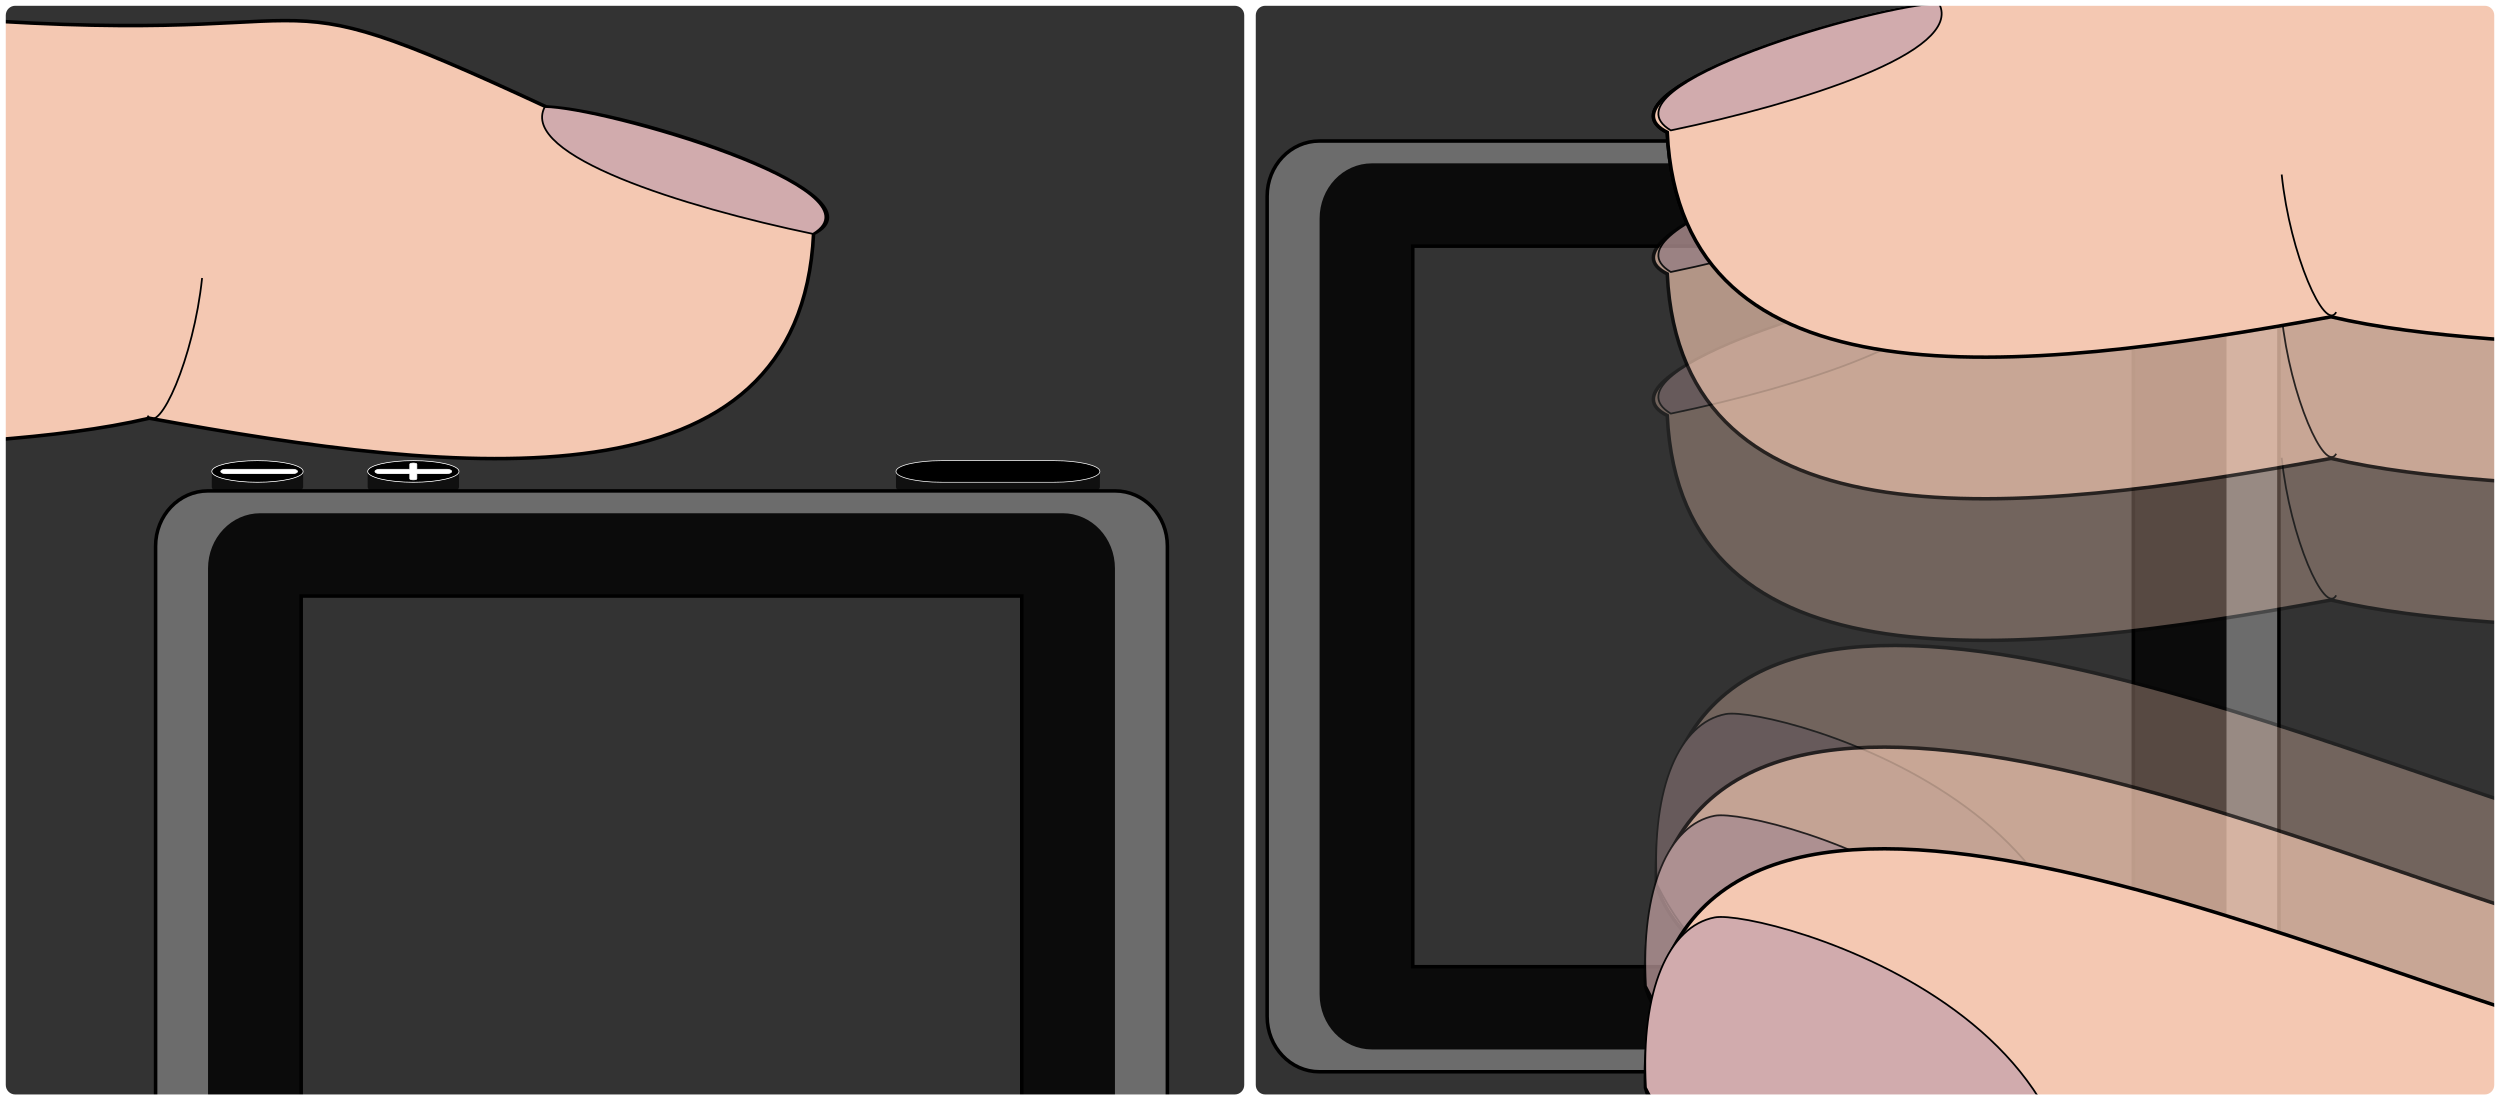 <?xml version="1.0" encoding="UTF-8" standalone="no"?>
<!-- Created with Inkscape (http://www.inkscape.org/) -->

<svg
   xmlns:dc="http://purl.org/dc/elements/1.1/"
   xmlns:cc="http://creativecommons.org/ns#"
   xmlns:rdf="http://www.w3.org/1999/02/22-rdf-syntax-ns#"
   xmlns:svg="http://www.w3.org/2000/svg"
   xmlns="http://www.w3.org/2000/svg"
   xmlns:sodipodi="http://sodipodi.sourceforge.net/DTD/sodipodi-0.dtd"
   xmlns:inkscape="http://www.inkscape.org/namespaces/inkscape"
   width="3520.375"
   height="1549.312"
   id="svg5132"
   version="1.1"
   inkscape:version="0.48.4 r9939"
   sodipodi:docname="panning-vergleich-mit-plus-minus.svg"
   inkscape:export-filename="C:\Users\wollknaeul\Documents\HPI\_Semester 5\HCI\msproject2go\paper\paper/pictures\panning-vergleich-mit-plus-minus.png"
   inkscape:export-xdpi="90"
   inkscape:export-ydpi="90">
  <rect width="100%" height="100%" fill="#333333" stroke="none"/>
  <defs
     id="defs5134" />
  <sodipodi:namedview
     id="base"
     pagecolor="#ffffff"
     bordercolor="#666666"
     borderopacity="1.0"
     inkscape:pageopacity="0.0"
     inkscape:pageshadow="2"
     inkscape:zoom="0.097787875"
     inkscape:cx="2167.6929"
     inkscape:cy="571.33786"
     inkscape:document-units="px"
     inkscape:current-layer="layer1"
     showgrid="false"
     fit-margin-top="0"
     fit-margin-left="0"
     fit-margin-right="0"
     fit-margin-bottom="0"
     inkscape:window-width="1920"
     inkscape:window-height="1028"
     inkscape:window-x="-4"
     inkscape:window-y="-4"
     inkscape:window-maximized="1" />
  <g
     inkscape:label="Ebene 1"
     inkscape:groupmode="layer"
     id="layer1"
     transform="translate(2168.25,509.562)">
    <g
       id="g5909">
      <path
         inkscape:connector-curvature="0"
         style="opacity:0.687;fill:#000000;fill-opacity:1;fill-rule:nonzero;stroke:none"
         d="m 588.53,-306.019 c -0.104,0 -0.236,0.053 -0.236,0.157 l 0,19.757 c -0.015,0.132 0,0.261 0,0.394 0,7.722 26.513,14 59.192,14.011 l 146.091,0 c 32.679,-0.01 59.192,-6.288 59.192,-14.011 0,-0.132 0.015,-0.262 0,-0.394 l 0,-19.757 c 0,-0.105 -0.132,-0.157 -0.236,-0.157 l -58.956,0 0,6.297 -146.091,0 0,-6.297 -58.956,0 z"
         id="path4059" />
      <path
         inkscape:connector-curvature="0"
         style="fill:#000000;fill-opacity:1;fill-rule:nonzero;stroke:#ffffff;stroke-width:1;stroke-opacity:1"
         d="m 647.486,-319.872 c -32.679,0.01 -59.192,6.288 -59.192,14.011 0,7.722 26.513,14 59.192,14.011 l 146.091,0 c 32.679,-0.01 59.192,-6.288 59.192,-14.011 0,-7.722 -26.513,-14.001 -59.192,-14.011 l -146.091,0 z"
         id="path4061" />
      <g
         transform="matrix(2.735,0,0,2.735,1275.608,-2052.714)"
         id="g3879">
        <path
           inkscape:connector-curvature="0"
           style="fill:#6c6c6c;fill-opacity:1;fill-rule:nonzero;stroke:#000000;stroke-width:1.828;stroke-miterlimit:4;stroke-opacity:1;stroke-dasharray:none"
           d="m -579.832,636.822 c -14.927,0 -26.938,12.683 -26.938,28.438 l 0,422.344 c 0,15.755 12.01,28.438 26.938,28.438 l 467.062,0 c 14.927,0 26.938,-12.683 26.938,-28.438 l 0,-422.344 c 0,-15.754 -12.01,-28.438 -26.938,-28.438 l -467.062,0 z m 48.031,54.125 371,0 0,371 -371,0 0,-371 z"
           id="use3875" />
        <path
           style="opacity:0.902;fill:#000000;fill-opacity:1;fill-rule:nonzero;stroke:none"
           d="m -552.827,648.323 c -14.927,0 -26.938,12.683 -26.938,28.438 l 0,399.344 c 0,15.755 12.01,28.438 26.938,28.438 l 413.062,0 c 14.927,0 26.938,-12.683 26.938,-28.438 l 0,-399.344 c 0,-15.754 -12.01,-28.438 -26.938,-28.438 l -413.062,0 z m 21.031,42.625 371,0 0,371 -371,0 0,-371 z"
           id="use3877"
           inkscape:connector-curvature="0" />
      </g>
    </g>
    <g
       id="g4349"
       transform="matrix(2.735,0,0,2.735,-289.651,-1560.013)">
      <path
         id="path4043"
         d="m -497.481,626.76 c -0.041,0 -0.094,0.021 -0.094,0.062 l 0,7.844 c -0.006,0.052 0,0.104 0,0.156 0,3.068 10.543,5.562 23.531,5.562 12.988,0 23.5,-2.494 23.5,-5.562 0,-0.042 0.004,-0.083 0,-0.125 -9.9e-4,-0.011 0.001,-0.021 0,-0.031 l 0,-7.844 c 0,-0.042 -0.021,-0.062 -0.062,-0.062 l -46.875,0 z"
         style="opacity:0.687;fill:#000000;fill-opacity:1;fill-rule:nonzero;stroke:none"
         inkscape:connector-curvature="0" />
      <path
         sodipodi:type="arc"
         style="fill:#ffffff;fill-opacity:1;fill-rule:nonzero;stroke:none"
         id="path4045"
         sodipodi:cx="118.44038"
         sodipodi:cy="237.16908"
         sodipodi:rx="21.970818"
         sodipodi:ry="5.5558391"
         d="m 140.411,237.169 c 0,3.068 -9.837,5.556 -21.971,5.556 -12.134,0 -21.971,-2.487 -21.971,-5.556 0,-3.068 9.837,-5.556 21.971,-5.556 12.134,0 21.971,2.487 21.971,5.556 z"
         transform="matrix(1.07,0,0,1,-600.83,389.65)" />
      <path
         inkscape:connector-curvature="0"
         style="fill:#000000;fill-opacity:1;fill-rule:nonzero;stroke:#ffffff;stroke-width:0.366;stroke-opacity:1"
         d="m -474.04,621.248 c -12.988,0 -23.531,2.494 -23.531,5.562 0,3.068 10.543,5.562 23.531,5.562 12.988,0 23.5,-2.494 23.5,-5.562 0,-3.068 -10.512,-5.562 -23.5,-5.562 z m -0.031,1.25 c 0.985,0 1.812,0.242 1.812,0.531 l 0,2.656 15.5,0 c 1.324,0 2.438,0.514 2.438,1.125 0,0.611 -1.113,1.125 -2.438,1.125 l -15.5,0 0,2.656 c 0,0.289 -0.828,0.531 -1.812,0.531 -0.985,0 -1.812,-0.242 -1.812,-0.531 l 0,-2.656 -15.5,0 c -1.324,0 -2.438,-0.514 -2.438,-1.125 0,-0.611 1.113,-1.125 2.438,-1.125 l 15.5,0 0,-2.656 c 0,-0.289 0.828,-0.531 1.812,-0.531 z"
         id="path4047" />
      <path
         inkscape:connector-curvature="0"
         style="opacity:0.687;fill:#000000;fill-opacity:1;fill-rule:nonzero;stroke:none"
         d="m -577.738,626.76 c -0.041,0 -0.094,0.021 -0.094,0.062 l 0,7.844 c -0.006,0.052 0,0.104 0,0.156 0,3.068 10.543,5.562 23.531,5.562 12.988,0 23.5,-2.494 23.5,-5.562 0,-0.042 0.004,-0.083 0,-0.125 -9.9e-4,-0.011 10e-4,-0.021 0,-0.031 l 0,-7.844 c 0,-0.042 -0.021,-0.062 -0.062,-0.062 l -46.875,0 z"
         id="path4051" />
      <path
         transform="matrix(1.07,0,0,1,-681.087,389.65)"
         d="m 140.411,237.169 c 0,3.068 -9.837,5.556 -21.971,5.556 -12.134,0 -21.971,-2.487 -21.971,-5.556 0,-3.068 9.837,-5.556 21.971,-5.556 12.134,0 21.971,2.487 21.971,5.556 z"
         sodipodi:ry="5.5558391"
         sodipodi:rx="21.970818"
         sodipodi:cy="237.16908"
         sodipodi:cx="118.44038"
         id="path4053"
         style="fill:#ffffff;fill-opacity:1;fill-rule:nonzero;stroke:none"
         sodipodi:type="arc" />
      <path
         inkscape:connector-curvature="0"
         style="fill:#000000;fill-opacity:1;fill-rule:nonzero;stroke:#ffffff;stroke-width:0.366;stroke-opacity:1"
         d="m -554.322,621.248 c -12.988,0 -23.5,2.494 -23.5,5.562 0,3.068 10.512,5.562 23.5,5.562 12.988,0 23.531,-2.494 23.531,-5.562 0,-3.068 -10.543,-5.562 -23.531,-5.562 z m -16.438,4.438 34.625,0 c 1.324,0 2.438,0.514 2.438,1.125 0,0.611 -1.113,1.125 -2.438,1.125 l -34.625,0 c -1.324,0 -2.438,-0.514 -2.438,-1.125 0,-0.611 1.113,-1.125 2.438,-1.125 z"
         id="path4055" />
      <path
         inkscape:connector-curvature="0"
         style="opacity:0.687;fill:#000000;fill-opacity:1;fill-rule:nonzero;stroke:none"
         d="m -225.478,626.748 c -0.041,0 -0.094,0.021 -0.094,0.062 l 0,7.844 c -0.006,0.052 0,0.104 0,0.156 0,3.066 10.526,5.558 23.5,5.562 l 58,0 c 12.974,-0.004 23.5,-2.497 23.5,-5.562 0,-0.053 0.006,-0.104 0,-0.156 l 0,-7.844 c 0,-0.042 -0.052,-0.062 -0.094,-0.062 l -23.406,0 0,2.5 -58,0 0,-2.5 -23.406,0 z"
         id="path4059-2" />
      <path
         inkscape:connector-curvature="0"
         style="fill:#000000;fill-opacity:1;fill-rule:nonzero;stroke:#ffffff;stroke-width:0.366;stroke-opacity:1"
         d="m -202.072,621.248 c -12.974,0.004 -23.5,2.497 -23.5,5.562 0,3.066 10.526,5.558 23.5,5.562 l 58,0 c 12.974,-0.004 23.5,-2.497 23.5,-5.562 0,-3.066 -10.526,-5.559 -23.5,-5.562 l -58,0 z"
         id="path4061-4" />
      <g
         id="g3879-5">
        <path
           inkscape:connector-curvature="0"
           style="fill:#6c6c6c;fill-opacity:1;fill-rule:nonzero;stroke:#000000;stroke-width:1.828;stroke-miterlimit:4;stroke-opacity:1;stroke-dasharray:none"
           d="m -579.832,636.822 c -14.927,0 -26.938,12.683 -26.938,28.438 l 0,422.344 c 0,15.755 12.01,28.438 26.938,28.438 l 467.062,0 c 14.927,0 26.938,-12.683 26.938,-28.438 l 0,-422.344 c 0,-15.754 -12.01,-28.438 -26.938,-28.438 l -467.062,0 z m 48.031,54.125 371,0 0,371 -371,0 0,-371 z"
           id="use3875-5" />
        <path
           style="opacity:0.902;fill:#000000;fill-opacity:1;fill-rule:nonzero;stroke:none"
           d="m -552.827,648.323 c -14.927,0 -26.938,12.683 -26.938,28.438 l 0,399.344 c 0,15.755 12.01,28.438 26.938,28.438 l 413.062,0 c 14.927,0 26.938,-12.683 26.938,-28.438 l 0,-399.344 c 0,-15.754 -12.01,-28.438 -26.938,-28.438 l -413.062,0 z m 21.031,42.625 371,0 0,371 -371,0 0,-371 z"
           id="use3877-1"
           inkscape:connector-curvature="0" />
      </g>
    </g>
    <g
       id="g6191"
       transform="matrix(-1,0,0,1,-2455.127,768.21)">
      <path
         transform="translate(-1765.094,-1171.125)"
         id="path3793-1"
         d="m 4418.5,-567.062 c -178.922,0.161 -486.039,237.14 -696.25,305.688 -399.416,-84.254 -744.533,-546.863 -934.281,153.25 C 1785.046,-235.154 2227.876,-137.982 1591.406,-84.688 954.937,-31.393 1152.253,-161.992 709,43.844 586.515,50.355 225.736,169.048 332.562,222.312 351.53,615.063 824.952,563.226 1268,482.281 c 262.324,61.975 711.466,22.19 714.906,98.469 -37.65,96.274 -69.45,178.107 -95.781,248.562 l 1483.062,0 c 10.185,0 18.375,8.19 18.375,18.375 l 0,223 c 15.948,27.972 38.281,42.383 51.5,52.844 -38.01,26.278 -48.416,43.843 -51.5,57.375 l 0,1812.875 c 0,10.185 -8.19,18.375 -18.375,18.375 l -515.344,0 c 155.643,91.761 72.706,95.2 603.312,246.625 551.768,157.464 1668.278,-2516.361 1490.563,-2862.844 -184.019,-344.555 -301.422,-830.74 -450.156,-939.781 -21.096,-15.466 -46.702,-22.595 -75.875,-23.188 -1.393,-0.028 -2.779,-0.033 -4.188,-0.031 z"
         style="fill:#f4c8b2;fill-opacity:1;stroke:#000000;stroke-width:5;stroke-linecap:butt;stroke-linejoin:miter;stroke-miterlimit:4;stroke-opacity:1;stroke-dasharray:none"
         inkscape:connector-curvature="0" />
      <path
         sodipodi:nodetypes="ccc"
         inkscape:connector-curvature="0"
         id="path4307-7"
         d="m -1053.948,-1127.109 c 35.896,68.246 -194.736,140.716 -377.663,178.682 -105.34,-62.833 294.676,-177.641 377.663,-178.682 z"
         style="fill:#d1abad;fill-opacity:1;stroke:#000000;stroke-width:2.5;stroke-linecap:butt;stroke-linejoin:miter;stroke-miterlimit:4;stroke-opacity:1;stroke-dasharray:none" />
      <path
         sodipodi:nodetypes="czc"
         inkscape:connector-curvature="0"
         id="path4317-4"
         d="m 930.887,-1295.622 c 3.23,35.882 902.932,55.056 1437.902,72.074 534.971,17.018 493.413,532.974 772.775,956.629"
         style="fill:none;stroke:#000000;stroke-width:2.5;stroke-linecap:butt;stroke-linejoin:miter;stroke-miterlimit:4;stroke-opacity:1;stroke-dasharray:none" />
      <path
         sodipodi:nodetypes="ccc"
         inkscape:connector-curvature="0"
         id="path4319-0"
         d="m 1955.312,-1433.21 c 119.58,52.205 263.992,127.921 360.987,208.061 306.503,-53.043 598.997,-48.966 725.46,145.533"
         style="fill:none;stroke:#000000;stroke-width:2.5;stroke-linecap:butt;stroke-linejoin:miter;stroke-miterlimit:4;stroke-opacity:1;stroke-dasharray:none" />
      <path
         sodipodi:nodetypes="ccc"
         inkscape:connector-curvature="0"
         id="path4323-9"
         d="m 210.153,-604.83 c 599.858,184.354 874.644,274.882 1030.842,219.571 -22.077,18.063 28.085,154.385 142.578,134.024"
         style="fill:none;stroke:#000000;stroke-width:2.5;stroke-linecap:butt;stroke-linejoin:miter;stroke-miterlimit:4;stroke-opacity:1;stroke-dasharray:none" />
      <path
         sodipodi:nodetypes="cc"
         inkscape:connector-curvature="0"
         id="path4327-4"
         d="m -494.677,-692.507 c -15.908,28.948 -65.053,-80.607 -76.765,-193.773"
         style="fill:none;stroke:#000000;stroke-width:2.5;stroke-linecap:butt;stroke-linejoin:miter;stroke-miterlimit:4;stroke-opacity:1;stroke-dasharray:none" />
      <path
         sodipodi:nodetypes="cc"
         inkscape:connector-curvature="0"
         id="path4331-8"
         d="m 759.144,-257.084 c 17.116,-82.595 7.715,-157.128 4.347,-182.074"
         style="fill:none;stroke:#000000;stroke-width:2.5;stroke-linecap:butt;stroke-linejoin:miter;stroke-miterlimit:4;stroke-opacity:1;stroke-dasharray:none" />
      <path
         sodipodi:nodetypes="cc"
         inkscape:connector-curvature="0"
         id="path4342-8"
         d="M 271.707,-585.806 C 236.488,-695.44 245.93,-796.701 252.385,-898.522"
         style="fill:none;stroke:#000000;stroke-width:2.5;stroke-linecap:butt;stroke-linejoin:miter;stroke-miterlimit:4;stroke-opacity:1;stroke-dasharray:none" />
    </g>
    <path
       style="opacity:0;fill:#000000;fill-opacity:0;stroke:#000000;stroke-width:6.25;stroke-linecap:butt;stroke-linejoin:round;stroke-miterlimit:4;stroke-opacity:1;stroke-dasharray:none;stroke-dashoffset:0"
       d="m -1738.688,3.125 c -10.185,0 -18.375,8.221 -18.375,18.406 l 0,1506.281 c 0,10.185 8.19,18.375 18.375,18.375 l 1717.188,0 c 10.185,0 18.375,-8.19 18.375,-18.375 l 0,-1506.281 C -3.125,11.346 -11.315,3.125 -21.5,3.125 l -1717.188,0 z M 21.5,3.125 c -10.185,0 -18.375,8.221 -18.375,18.406 l 0,1506.281 c 0,10.185 8.19,18.375 18.375,18.375 l 1717.188,0 c 10.185,0 18.375,-8.19 18.375,-18.375 l 0,-1506.281 c 0,-10.185 -8.19,-18.406 -18.375,-18.406 L 21.5,3.125 z"
       transform="translate(-408.062,-509.562)"
       id="rect5130"
       inkscape:connector-curvature="0" />
    <g
       transform="matrix(2.823,0,0,2.823,631.482,-1659.942)"
       id="g6567">
      <path
         style="fill:#f4c8b2;fill-opacity:1;stroke:#000000;stroke-width:5;stroke-linecap:butt;stroke-linejoin:miter;stroke-miterlimit:4;stroke-opacity:1;stroke-dasharray:none"
         d="m 10083.438,-5238.312 c -178.922,0.161 -486.04,237.172 -696.25,305.719 -399.416,-84.254 -744.533,-546.894 -934.281,153.219 -1002.923,-127.029 -560.093,-29.825 -1196.562,23.469 -636.469,53.294 -439.185,-77.305 -882.438,128.531 -122.485,6.511 -483.232,125.204 -376.406,178.469 18.967,392.751 492.39,340.913 935.438,259.969 262.324,61.975 711.466,22.159 714.906,98.438 -50.681,129.595 -90.844,233.153 -121.188,317.781 l 3038.594,0 c 64.522,-242.123 87.021,-427.309 48.406,-502.594 -184.019,-344.555 -301.422,-830.708 -450.156,-939.75 -21.096,-15.466 -46.702,-22.626 -75.875,-23.219 -1.393,-0.028 -2.779,-0.033 -4.187,-0.031 z"
         transform="matrix(0.354,0,0,0.354,-2283.238,2048.41)"
         id="path6569"
         inkscape:connector-curvature="0" />
      <path
         sodipodi:nodetypes="ccc"
         inkscape:connector-curvature="0"
         id="path6571"
         d="m -24.547,409.244 c 12.716,24.176 -68.984,49.848 -133.785,63.297 -37.316,-22.258 104.388,-62.928 133.785,-63.297 z"
         style="fill:#d1abad;fill-opacity:1;stroke:#000000;stroke-width:0.886;stroke-linecap:butt;stroke-linejoin:miter;stroke-miterlimit:4;stroke-opacity:1;stroke-dasharray:none" />
      <path
         sodipodi:nodetypes="czc"
         inkscape:connector-curvature="0"
         id="path6577"
         d="m 678.57,349.549 c 1.144,12.711 319.859,19.503 509.369,25.532 189.511,6.029 174.789,188.803 273.751,338.881"
         style="fill:none;stroke:#000000;stroke-width:0.886;stroke-linecap:butt;stroke-linejoin:miter;stroke-miterlimit:4;stroke-opacity:1;stroke-dasharray:none" />
      <path
         sodipodi:nodetypes="ccc"
         inkscape:connector-curvature="0"
         id="path6579"
         d="m 1041.467,300.809 c 42.361,18.493 93.518,45.315 127.878,73.705 108.577,-18.79 212.191,-17.346 256.99,51.554"
         style="fill:none;stroke:#000000;stroke-width:0.886;stroke-linecap:butt;stroke-linejoin:miter;stroke-miterlimit:4;stroke-opacity:1;stroke-dasharray:none" />
      <path
         sodipodi:nodetypes="ccc"
         inkscape:connector-curvature="0"
         id="path6583"
         d="m 423.254,594.258 c 212.497,65.306 309.838,97.375 365.17,77.782 -7.821,6.399 9.949,54.69 50.508,47.477"
         style="fill:none;stroke:#000000;stroke-width:0.886;stroke-linecap:butt;stroke-linejoin:miter;stroke-miterlimit:4;stroke-opacity:1;stroke-dasharray:none" />
      <path
         sodipodi:nodetypes="cc"
         inkscape:connector-curvature="0"
         id="path6587"
         d="m 173.571,563.199 c -5.635,10.255 -23.045,-28.555 -27.194,-68.643"
         style="fill:none;stroke:#000000;stroke-width:0.886;stroke-linecap:butt;stroke-linejoin:miter;stroke-miterlimit:4;stroke-opacity:1;stroke-dasharray:none" />
      <path
         sodipodi:nodetypes="cc"
         inkscape:connector-curvature="0"
         id="path6589"
         d="m 617.731,717.445 c 6.063,-29.259 2.733,-55.662 1.54,-64.499"
         style="fill:none;stroke:#000000;stroke-width:0.886;stroke-linecap:butt;stroke-linejoin:miter;stroke-miterlimit:4;stroke-opacity:1;stroke-dasharray:none" />
      <path
         sodipodi:nodetypes="cc"
         inkscape:connector-curvature="0"
         id="path6591"
         d="M 445.059,600.997 C 432.583,562.16 435.928,526.289 438.214,490.219"
         style="fill:none;stroke:#000000;stroke-width:0.886;stroke-linecap:butt;stroke-linejoin:miter;stroke-miterlimit:4;stroke-opacity:1;stroke-dasharray:none" />
    </g>
    <g
       transform="matrix(2.823,0,0,2.823,631.482,-1261.12)"
       id="g6624"
       style="opacity:0.33">
      <path
         style="fill:#f4c8b2;fill-opacity:1;stroke:#000000;stroke-width:5;stroke-linecap:butt;stroke-linejoin:miter;stroke-miterlimit:4;stroke-opacity:1;stroke-dasharray:none"
         d="m 10083.438,-5238.312 c -178.922,0.161 -486.04,237.172 -696.25,305.719 -399.416,-84.254 -744.533,-546.894 -934.281,153.219 -1002.923,-127.029 -560.093,-29.825 -1196.562,23.469 -636.469,53.294 -439.185,-77.305 -882.438,128.531 -122.485,6.511 -483.232,125.204 -376.406,178.469 18.967,392.751 492.39,340.913 935.438,259.969 262.324,61.975 711.466,22.159 714.906,98.438 -50.681,129.595 -90.844,233.153 -121.188,317.781 l 3038.594,0 c 64.522,-242.123 87.021,-427.309 48.406,-502.594 -184.019,-344.555 -301.422,-830.708 -450.156,-939.75 -21.096,-15.466 -46.702,-22.626 -75.875,-23.219 -1.393,-0.028 -2.779,-0.033 -4.187,-0.031 z"
         transform="matrix(0.354,0,0,0.354,-2283.238,2048.41)"
         id="path6626"
         inkscape:connector-curvature="0" />
      <path
         sodipodi:nodetypes="ccc"
         inkscape:connector-curvature="0"
         id="path6628"
         d="m -24.547,409.244 c 12.716,24.176 -68.984,49.848 -133.785,63.297 -37.316,-22.258 104.388,-62.928 133.785,-63.297 z"
         style="fill:#d1abad;fill-opacity:1;stroke:#000000;stroke-width:0.886;stroke-linecap:butt;stroke-linejoin:miter;stroke-miterlimit:4;stroke-opacity:1;stroke-dasharray:none" />
      <path
         sodipodi:nodetypes="czc"
         inkscape:connector-curvature="0"
         id="path6630"
         d="m 678.57,349.549 c 1.144,12.711 319.859,19.503 509.369,25.532 189.511,6.029 174.789,188.803 273.751,338.881"
         style="fill:none;stroke:#000000;stroke-width:0.886;stroke-linecap:butt;stroke-linejoin:miter;stroke-miterlimit:4;stroke-opacity:1;stroke-dasharray:none" />
      <path
         sodipodi:nodetypes="ccc"
         inkscape:connector-curvature="0"
         id="path6632"
         d="m 1041.467,300.809 c 42.361,18.493 93.518,45.315 127.878,73.705 108.577,-18.79 212.191,-17.346 256.99,51.554"
         style="fill:none;stroke:#000000;stroke-width:0.886;stroke-linecap:butt;stroke-linejoin:miter;stroke-miterlimit:4;stroke-opacity:1;stroke-dasharray:none" />
      <path
         sodipodi:nodetypes="ccc"
         inkscape:connector-curvature="0"
         id="path6634"
         d="m 423.254,594.258 c 212.497,65.306 309.838,97.375 365.17,77.782 -7.821,6.399 9.949,54.69 50.508,47.477"
         style="fill:none;stroke:#000000;stroke-width:0.886;stroke-linecap:butt;stroke-linejoin:miter;stroke-miterlimit:4;stroke-opacity:1;stroke-dasharray:none" />
      <path
         sodipodi:nodetypes="cc"
         inkscape:connector-curvature="0"
         id="path6636"
         d="m 173.571,563.199 c -5.635,10.255 -23.045,-28.555 -27.194,-68.643"
         style="fill:none;stroke:#000000;stroke-width:0.886;stroke-linecap:butt;stroke-linejoin:miter;stroke-miterlimit:4;stroke-opacity:1;stroke-dasharray:none" />
      <path
         sodipodi:nodetypes="cc"
         inkscape:connector-curvature="0"
         id="path6638"
         d="m 617.731,717.445 c 6.063,-29.259 2.733,-55.662 1.54,-64.499"
         style="fill:none;stroke:#000000;stroke-width:0.886;stroke-linecap:butt;stroke-linejoin:miter;stroke-miterlimit:4;stroke-opacity:1;stroke-dasharray:none" />
      <path
         sodipodi:nodetypes="cc"
         inkscape:connector-curvature="0"
         id="path6640"
         d="M 445.059,600.997 C 432.583,562.16 435.928,526.289 438.214,490.219"
         style="fill:none;stroke:#000000;stroke-width:0.886;stroke-linecap:butt;stroke-linejoin:miter;stroke-miterlimit:4;stroke-opacity:1;stroke-dasharray:none" />
    </g>
    <g
       id="g6642"
       transform="matrix(2.823,0,0,2.823,1335.672,-4544.198)"
       style="opacity:0.33">
      <g
         transform="translate(-340.523,952.739)"
         id="g6644">
        <path
           style="fill:#f4c8b2;fill-opacity:1;stroke:#000000;stroke-width:5;stroke-linecap:butt;stroke-linejoin:miter;stroke-miterlimit:4;stroke-opacity:1;stroke-dasharray:none"
           d="m 2063.594,-3281 c -113.613,312.844 -100.193,375.804 9.281,514.625 -442.397,-130.052 -1317.487,-544.68 -1306.562,81.688 39.242,146.563 429.235,329.002 553.469,387.188 -3.749,50.495 211.628,108.382 287.313,201.75 75.685,93.368 125.946,81.995 378.719,204.812 521.673,211.391 733.065,552 1044.844,729.656 183.054,103.137 71.295,100.567 623.063,258.031 C 4088.494,-779.173 4873.919,-2413.043 5100.5,-3281 l -3036.906,0 z m 1442.625,22.781 c 24.214,0.108 46.701,5.557 66.875,22.094 -30.153,138.019 35.391,176.116 62.531,197.594 -80.197,55.443 -37.574,72.1 -62.375,93.969 -217.858,192.099 -413.823,475.298 -391.312,557.344 -207.034,64.352 -217.907,116.862 -405.344,46.313 60.576,-231.859 -171.505,-419.288 -199.563,-649.281 86.875,-46.504 103.231,-105.473 143.094,-260.062 86.239,95.439 82.413,97.003 112.906,116.906 66.788,152.984 115.54,361.44 248.063,443.625 132.523,82.185 377.072,11.729 254.062,-552.5 59.538,6.848 116.441,-14.789 166.219,-15.969 1.63,-0.039 3.229,-0.039 4.844,-0.031 z"
           id="path6646"
           inkscape:connector-curvature="0"
           transform="matrix(0.354,0,0,0.354,-345.745,1868.038)" />
        <path
           sodipodi:nodetypes="cccc"
           inkscape:connector-curvature="0"
           id="path6648"
           d="m 658.929,758.791 c 0,0 25.681,91.565 73.571,147.857 5.97,6.795 10.123,-19.162 10.553,-39.283 -14.217,-16.332 -23.867,-88.029 -84.125,-108.575 z"
           style="fill:#d1abad;fill-opacity:1;stroke:#000000;stroke-width:0.886;stroke-linecap:butt;stroke-linejoin:miter;stroke-miterlimit:4;stroke-opacity:1;stroke-dasharray:none" />
        <path
           sodipodi:nodetypes="cczc"
           inkscape:connector-curvature="0"
           id="path6650"
           d="m -74.246,917.507 c 27.953,56.627 85.356,79.466 196.475,137.381 80.309,-168.36 -139.108,-226.589 -162.129,-222.234 -23.021,4.356 -37.044,36.307 -34.345,84.853 z"
           style="fill:#d1abad;fill-opacity:1;stroke:#000000;stroke-width:0.886;stroke-linecap:butt;stroke-linejoin:miter;stroke-miterlimit:4;stroke-opacity:1;stroke-dasharray:none" />
        <path
           sodipodi:nodetypes="cc"
           inkscape:connector-curvature="0"
           id="path6652"
           d="m 574.019,804.117 c -5.007,7.752 -53.354,0.761 -124.249,-27.274"
           style="fill:none;stroke:#000000;stroke-width:0.886;stroke-linecap:butt;stroke-linejoin:miter;stroke-miterlimit:4;stroke-opacity:1;stroke-dasharray:none" />
        <path
           sodipodi:nodetypes="cc"
           inkscape:connector-curvature="0"
           id="path6654"
           d="M 386.888,887.707 C 535.696,947.119 553.073,1021.145 639.427,1038.22"
           style="fill:none;stroke:#000000;stroke-width:0.886;stroke-linecap:butt;stroke-linejoin:miter;stroke-miterlimit:4;stroke-opacity:1;stroke-dasharray:none" />
        <path
           sodipodi:nodetypes="cc"
           inkscape:connector-curvature="0"
           id="path6656"
           d="m 354.286,1026.648 c 18.567,30.876 57.818,94.112 -8.571,168.571"
           style="fill:none;stroke:#000000;stroke-width:0.886;stroke-linecap:butt;stroke-linejoin:miter;stroke-miterlimit:4;stroke-opacity:1;stroke-dasharray:none" />
      </g>
    </g>
    <g
       transform="matrix(2.823,0,0,2.823,1320.332,-4401.03)"
       id="g6658"
       style="opacity:0.66">
      <g
         id="g6660"
         transform="translate(-340.523,952.739)">
        <path
           transform="matrix(0.354,0,0,0.354,-345.745,1868.038)"
           inkscape:connector-curvature="0"
           id="path6662"
           d="m 2063.594,-3281 c -113.613,312.844 -100.193,375.804 9.281,514.625 -442.397,-130.052 -1317.487,-544.68 -1306.562,81.688 39.242,146.563 429.235,329.002 553.469,387.188 -3.749,50.495 211.628,108.382 287.313,201.75 75.685,93.368 125.946,81.995 378.719,204.812 521.673,211.391 733.065,552 1044.844,729.656 183.054,103.137 71.295,100.567 623.063,258.031 C 4088.494,-779.173 4873.919,-2413.043 5100.5,-3281 l -3036.906,0 z m 1442.625,22.781 c 24.214,0.108 46.701,5.557 66.875,22.094 -30.153,138.019 35.391,176.116 62.531,197.594 -80.197,55.443 -37.574,72.1 -62.375,93.969 -217.858,192.099 -413.823,475.298 -391.312,557.344 -207.034,64.352 -217.907,116.862 -405.344,46.313 60.576,-231.859 -171.505,-419.288 -199.563,-649.281 86.875,-46.504 103.231,-105.473 143.094,-260.062 86.239,95.439 82.413,97.003 112.906,116.906 66.788,152.984 115.54,361.44 248.063,443.625 132.523,82.185 377.072,11.729 254.062,-552.5 59.538,6.848 116.441,-14.789 166.219,-15.969 1.63,-0.039 3.229,-0.039 4.844,-0.031 z"
           style="fill:#f4c8b2;fill-opacity:1;stroke:#000000;stroke-width:5;stroke-linecap:butt;stroke-linejoin:miter;stroke-miterlimit:4;stroke-opacity:1;stroke-dasharray:none" />
        <path
           style="fill:#d1abad;fill-opacity:1;stroke:#000000;stroke-width:0.886;stroke-linecap:butt;stroke-linejoin:miter;stroke-miterlimit:4;stroke-opacity:1;stroke-dasharray:none"
           d="m 658.929,758.791 c 0,0 25.681,91.565 73.571,147.857 5.97,6.795 10.123,-19.162 10.553,-39.283 -14.217,-16.332 -23.867,-88.029 -84.125,-108.575 z"
           id="path6664"
           inkscape:connector-curvature="0"
           sodipodi:nodetypes="cccc" />
        <path
           style="fill:#d1abad;fill-opacity:1;stroke:#000000;stroke-width:0.886;stroke-linecap:butt;stroke-linejoin:miter;stroke-miterlimit:4;stroke-opacity:1;stroke-dasharray:none"
           d="m -74.246,917.507 c 27.953,56.627 85.356,79.466 196.475,137.381 80.309,-168.36 -139.108,-226.589 -162.129,-222.234 -23.021,4.356 -37.044,36.307 -34.345,84.853 z"
           id="path6666"
           inkscape:connector-curvature="0"
           sodipodi:nodetypes="cczc" />
        <path
           style="fill:none;stroke:#000000;stroke-width:0.886;stroke-linecap:butt;stroke-linejoin:miter;stroke-miterlimit:4;stroke-opacity:1;stroke-dasharray:none"
           d="m 574.019,804.117 c -5.007,7.752 -53.354,0.761 -124.249,-27.274"
           id="path6668"
           inkscape:connector-curvature="0"
           sodipodi:nodetypes="cc" />
        <path
           style="fill:none;stroke:#000000;stroke-width:0.886;stroke-linecap:butt;stroke-linejoin:miter;stroke-miterlimit:4;stroke-opacity:1;stroke-dasharray:none"
           d="M 386.888,887.707 C 535.696,947.119 553.073,1021.145 639.427,1038.22"
           id="path6670"
           inkscape:connector-curvature="0"
           sodipodi:nodetypes="cc" />
        <path
           style="fill:none;stroke:#000000;stroke-width:0.886;stroke-linecap:butt;stroke-linejoin:miter;stroke-miterlimit:4;stroke-opacity:1;stroke-dasharray:none"
           d="m 354.286,1026.648 c 18.567,30.876 57.818,94.112 -8.571,168.571"
           id="path6672"
           inkscape:connector-curvature="0"
           sodipodi:nodetypes="cc" />
      </g>
    </g>
    <g
       id="g6674"
       transform="matrix(2.823,0,0,2.823,1320.332,-4257.864)">
      <g
         transform="translate(-340.523,952.739)"
         id="g6676">
        <path
           style="fill:#f4c8b2;fill-opacity:1;stroke:#000000;stroke-width:5;stroke-linecap:butt;stroke-linejoin:miter;stroke-miterlimit:4;stroke-opacity:1;stroke-dasharray:none"
           d="m 2063.594,-3281 c -113.613,312.844 -100.193,375.804 9.281,514.625 -442.397,-130.052 -1317.487,-544.68 -1306.562,81.688 39.242,146.563 429.235,329.002 553.469,387.188 -3.749,50.495 211.628,108.382 287.313,201.75 75.685,93.368 125.946,81.995 378.719,204.812 521.673,211.391 733.065,552 1044.844,729.656 183.054,103.137 71.295,100.567 623.063,258.031 C 4088.494,-779.173 4873.919,-2413.043 5100.5,-3281 l -3036.906,0 z m 1442.625,22.781 c 24.214,0.108 46.701,5.557 66.875,22.094 -30.153,138.019 35.391,176.116 62.531,197.594 -80.197,55.443 -37.574,72.1 -62.375,93.969 -217.858,192.099 -413.823,475.298 -391.312,557.344 -207.034,64.352 -217.907,116.862 -405.344,46.313 60.576,-231.859 -171.505,-419.288 -199.563,-649.281 86.875,-46.504 103.231,-105.473 143.094,-260.062 86.239,95.439 82.413,97.003 112.906,116.906 66.788,152.984 115.54,361.44 248.063,443.625 132.523,82.185 377.072,11.729 254.062,-552.5 59.538,6.848 116.441,-14.789 166.219,-15.969 1.63,-0.039 3.229,-0.039 4.844,-0.031 z"
           id="path6678"
           inkscape:connector-curvature="0"
           transform="matrix(0.354,0,0,0.354,-345.745,1868.038)" />
        <path
           sodipodi:nodetypes="cccc"
           inkscape:connector-curvature="0"
           id="path6680"
           d="m 658.929,758.791 c 0,0 25.681,91.565 73.571,147.857 5.97,6.795 10.123,-19.162 10.553,-39.283 -14.217,-16.332 -23.867,-88.029 -84.125,-108.575 z"
           style="fill:#d1abad;fill-opacity:1;stroke:#000000;stroke-width:0.886;stroke-linecap:butt;stroke-linejoin:miter;stroke-miterlimit:4;stroke-opacity:1;stroke-dasharray:none" />
        <path
           sodipodi:nodetypes="cczc"
           inkscape:connector-curvature="0"
           id="path6682"
           d="m -74.246,917.507 c 27.953,56.627 85.356,79.466 196.475,137.381 80.309,-168.36 -139.108,-226.589 -162.129,-222.234 -23.021,4.356 -37.044,36.307 -34.345,84.853 z"
           style="fill:#d1abad;fill-opacity:1;stroke:#000000;stroke-width:0.886;stroke-linecap:butt;stroke-linejoin:miter;stroke-miterlimit:4;stroke-opacity:1;stroke-dasharray:none" />
        <path
           sodipodi:nodetypes="cc"
           inkscape:connector-curvature="0"
           id="path6684"
           d="m 574.019,804.117 c -5.007,7.752 -53.354,0.761 -124.249,-27.274"
           style="fill:none;stroke:#000000;stroke-width:0.886;stroke-linecap:butt;stroke-linejoin:miter;stroke-miterlimit:4;stroke-opacity:1;stroke-dasharray:none" />
        <path
           sodipodi:nodetypes="cc"
           inkscape:connector-curvature="0"
           id="path6686"
           d="M 386.888,887.707 C 535.696,947.119 553.073,1021.145 639.427,1038.22"
           style="fill:none;stroke:#000000;stroke-width:0.886;stroke-linecap:butt;stroke-linejoin:miter;stroke-miterlimit:4;stroke-opacity:1;stroke-dasharray:none" />
        <path
           sodipodi:nodetypes="cc"
           inkscape:connector-curvature="0"
           id="path6688"
           d="m 354.286,1026.648 c 18.567,30.876 57.818,94.112 -8.571,168.571"
           style="fill:none;stroke:#000000;stroke-width:0.886;stroke-linecap:butt;stroke-linejoin:miter;stroke-miterlimit:4;stroke-opacity:1;stroke-dasharray:none" />
      </g>
    </g>
    <g
       id="g6690"
       transform="matrix(2.823,0,0,2.823,631.482,-1460.531)"
       style="opacity:0.66">
      <path
         inkscape:connector-curvature="0"
         id="path6692"
         transform="matrix(0.354,0,0,0.354,-2283.238,2048.41)"
         d="m 10083.438,-5238.312 c -178.922,0.161 -486.04,237.172 -696.25,305.719 -399.416,-84.254 -744.533,-546.894 -934.281,153.219 -1002.923,-127.029 -560.093,-29.825 -1196.562,23.469 -636.469,53.294 -439.185,-77.305 -882.438,128.531 -122.485,6.511 -483.232,125.204 -376.406,178.469 18.967,392.751 492.39,340.913 935.438,259.969 262.324,61.975 711.466,22.159 714.906,98.438 -50.681,129.595 -90.844,233.153 -121.188,317.781 l 3038.594,0 c 64.522,-242.123 87.021,-427.309 48.406,-502.594 -184.019,-344.555 -301.422,-830.708 -450.156,-939.75 -21.096,-15.466 -46.702,-22.626 -75.875,-23.219 -1.393,-0.028 -2.779,-0.033 -4.187,-0.031 z"
         style="fill:#f4c8b2;fill-opacity:1;stroke:#000000;stroke-width:5;stroke-linecap:butt;stroke-linejoin:miter;stroke-miterlimit:4;stroke-opacity:1;stroke-dasharray:none" />
      <path
         style="fill:#d1abad;fill-opacity:1;stroke:#000000;stroke-width:0.886;stroke-linecap:butt;stroke-linejoin:miter;stroke-miterlimit:4;stroke-opacity:1;stroke-dasharray:none"
         d="m -24.547,409.244 c 12.716,24.176 -68.984,49.848 -133.785,63.297 -37.316,-22.258 104.388,-62.928 133.785,-63.297 z"
         id="path6694"
         inkscape:connector-curvature="0"
         sodipodi:nodetypes="ccc" />
      <path
         style="fill:none;stroke:#000000;stroke-width:0.886;stroke-linecap:butt;stroke-linejoin:miter;stroke-miterlimit:4;stroke-opacity:1;stroke-dasharray:none"
         d="m 678.57,349.549 c 1.144,12.711 319.859,19.503 509.369,25.532 189.511,6.029 174.789,188.803 273.751,338.881"
         id="path6696"
         inkscape:connector-curvature="0"
         sodipodi:nodetypes="czc" />
      <path
         style="fill:none;stroke:#000000;stroke-width:0.886;stroke-linecap:butt;stroke-linejoin:miter;stroke-miterlimit:4;stroke-opacity:1;stroke-dasharray:none"
         d="m 1041.467,300.809 c 42.361,18.493 93.518,45.315 127.878,73.705 108.577,-18.79 212.191,-17.346 256.99,51.554"
         id="path6698"
         inkscape:connector-curvature="0"
         sodipodi:nodetypes="ccc" />
      <path
         style="fill:none;stroke:#000000;stroke-width:0.886;stroke-linecap:butt;stroke-linejoin:miter;stroke-miterlimit:4;stroke-opacity:1;stroke-dasharray:none"
         d="m 423.254,594.258 c 212.497,65.306 309.838,97.375 365.17,77.782 -7.821,6.399 9.949,54.69 50.508,47.477"
         id="path6700"
         inkscape:connector-curvature="0"
         sodipodi:nodetypes="ccc" />
      <path
         style="fill:none;stroke:#000000;stroke-width:0.886;stroke-linecap:butt;stroke-linejoin:miter;stroke-miterlimit:4;stroke-opacity:1;stroke-dasharray:none"
         d="m 173.571,563.199 c -5.635,10.255 -23.045,-28.555 -27.194,-68.643"
         id="path6702"
         inkscape:connector-curvature="0"
         sodipodi:nodetypes="cc" />
      <path
         style="fill:none;stroke:#000000;stroke-width:0.886;stroke-linecap:butt;stroke-linejoin:miter;stroke-miterlimit:4;stroke-opacity:1;stroke-dasharray:none"
         d="m 617.731,717.445 c 6.063,-29.259 2.733,-55.662 1.54,-64.499"
         id="path6704"
         inkscape:connector-curvature="0"
         sodipodi:nodetypes="cc" />
      <path
         style="fill:none;stroke:#000000;stroke-width:0.886;stroke-linecap:butt;stroke-linejoin:miter;stroke-miterlimit:4;stroke-opacity:1;stroke-dasharray:none"
         d="M 445.059,600.997 C 432.583,562.16 435.928,526.289 438.214,490.219"
         id="path6706"
         inkscape:connector-curvature="0"
         sodipodi:nodetypes="cc" />
    </g>
    <g
       id="g6606"
       transform="matrix(2.823,0,0,2.823,631.482,-1659.942)">
      <path
         inkscape:connector-curvature="0"
         id="path6608"
         transform="matrix(0.354,0,0,0.354,-2283.238,2048.41)"
         d="m 10083.438,-5238.312 c -178.922,0.161 -486.04,237.172 -696.25,305.719 -399.416,-84.254 -744.533,-546.894 -934.281,153.219 -1002.923,-127.029 -560.093,-29.825 -1196.562,23.469 -636.469,53.294 -439.185,-77.305 -882.438,128.531 -122.485,6.511 -483.232,125.204 -376.406,178.469 18.967,392.751 492.39,340.913 935.438,259.969 262.324,61.975 711.466,22.159 714.906,98.438 -50.681,129.595 -90.844,233.153 -121.188,317.781 l 3038.594,0 c 64.522,-242.123 87.021,-427.309 48.406,-502.594 -184.019,-344.555 -301.422,-830.708 -450.156,-939.75 -21.096,-15.466 -46.702,-22.626 -75.875,-23.219 -1.393,-0.028 -2.779,-0.033 -4.187,-0.031 z"
         style="fill:#f4c8b2;fill-opacity:1;stroke:#000000;stroke-width:5;stroke-linecap:butt;stroke-linejoin:miter;stroke-miterlimit:4;stroke-opacity:1;stroke-dasharray:none" />
      <path
         style="fill:#d1abad;fill-opacity:1;stroke:#000000;stroke-width:0.886;stroke-linecap:butt;stroke-linejoin:miter;stroke-miterlimit:4;stroke-opacity:1;stroke-dasharray:none"
         d="m -24.547,409.244 c 12.716,24.176 -68.984,49.848 -133.785,63.297 -37.316,-22.258 104.388,-62.928 133.785,-63.297 z"
         id="path6610"
         inkscape:connector-curvature="0"
         sodipodi:nodetypes="ccc" />
      <path
         style="fill:none;stroke:#000000;stroke-width:0.886;stroke-linecap:butt;stroke-linejoin:miter;stroke-miterlimit:4;stroke-opacity:1;stroke-dasharray:none"
         d="m 678.57,349.549 c 1.144,12.711 319.859,19.503 509.369,25.532 189.511,6.029 174.789,188.803 273.751,338.881"
         id="path6612"
         inkscape:connector-curvature="0"
         sodipodi:nodetypes="czc" />
      <path
         style="fill:none;stroke:#000000;stroke-width:0.886;stroke-linecap:butt;stroke-linejoin:miter;stroke-miterlimit:4;stroke-opacity:1;stroke-dasharray:none"
         d="m 1041.467,300.809 c 42.361,18.493 93.518,45.315 127.878,73.705 108.577,-18.79 212.191,-17.346 256.99,51.554"
         id="path6614"
         inkscape:connector-curvature="0"
         sodipodi:nodetypes="ccc" />
      <path
         style="fill:none;stroke:#000000;stroke-width:0.886;stroke-linecap:butt;stroke-linejoin:miter;stroke-miterlimit:4;stroke-opacity:1;stroke-dasharray:none"
         d="m 423.254,594.258 c 212.497,65.306 309.838,97.375 365.17,77.782 -7.821,6.399 9.949,54.69 50.508,47.477"
         id="path6616"
         inkscape:connector-curvature="0"
         sodipodi:nodetypes="ccc" />
      <path
         style="fill:none;stroke:#000000;stroke-width:0.886;stroke-linecap:butt;stroke-linejoin:miter;stroke-miterlimit:4;stroke-opacity:1;stroke-dasharray:none"
         d="m 173.571,563.199 c -5.635,10.255 -23.045,-28.555 -27.194,-68.643"
         id="path6618"
         inkscape:connector-curvature="0"
         sodipodi:nodetypes="cc" />
      <path
         style="fill:none;stroke:#000000;stroke-width:0.886;stroke-linecap:butt;stroke-linejoin:miter;stroke-miterlimit:4;stroke-opacity:1;stroke-dasharray:none"
         d="m 617.731,717.445 c 6.063,-29.259 2.733,-55.662 1.54,-64.499"
         id="path6620"
         inkscape:connector-curvature="0"
         sodipodi:nodetypes="cc" />
      <path
         style="fill:none;stroke:#000000;stroke-width:0.886;stroke-linecap:butt;stroke-linejoin:miter;stroke-miterlimit:4;stroke-opacity:1;stroke-dasharray:none"
         d="M 445.059,600.997 C 432.583,562.16 435.928,526.289 438.214,490.219"
         id="path6622"
         inkscape:connector-curvature="0"
         sodipodi:nodetypes="cc" />
    </g>
    <path
       style="fill:#ffffff;fill-opacity:1;fill-rule:nonzero;stroke:#ffffff;stroke-width:10;stroke-linecap:butt;stroke-linejoin:round;stroke-miterlimit:4;stroke-opacity:1;stroke-dasharray:none;stroke-dashoffset:0"
       d="m -1254.781,-1201.531 c -10.185,0 -18.375,8.19 -18.375,18.375 l 0,3941.219 c 0,10.185 8.19,18.406 18.375,18.406 l 6037.594,0 c 10.185,0 18.406,-8.221 18.406,-18.406 l 0,-3941.219 c 0,-10.185 -8.221,-18.375 -18.406,-18.375 l -6037.594,0 z M 21.5,3.125 l 1717.188,0 c 10.185,0 18.375,8.221 18.375,18.406 l 0,1506.281 c 0,10.185 -8.19,18.375 -18.375,18.375 l -1717.188,0 c -10.185,0 -18.375,-8.19 -18.375,-18.375 l 0,-1506.281 C 3.125,11.346 11.315,3.125 21.5,3.125 z m 1760.188,0 1717.188,0 c 10.185,0 18.375,8.221 18.375,18.406 l 0,1506.281 c 0,10.185 -8.19,18.375 -18.375,18.375 l -1717.188,0 c -10.185,0 -18.375,-8.19 -18.375,-18.375 l 0,-1506.281 c 0,-10.185 8.19,-18.406 18.375,-18.406 z"
       transform="translate(-2168.25,-509.562)"
       id="rect3175"
       inkscape:connector-curvature="0" />
  </g>
</svg>
